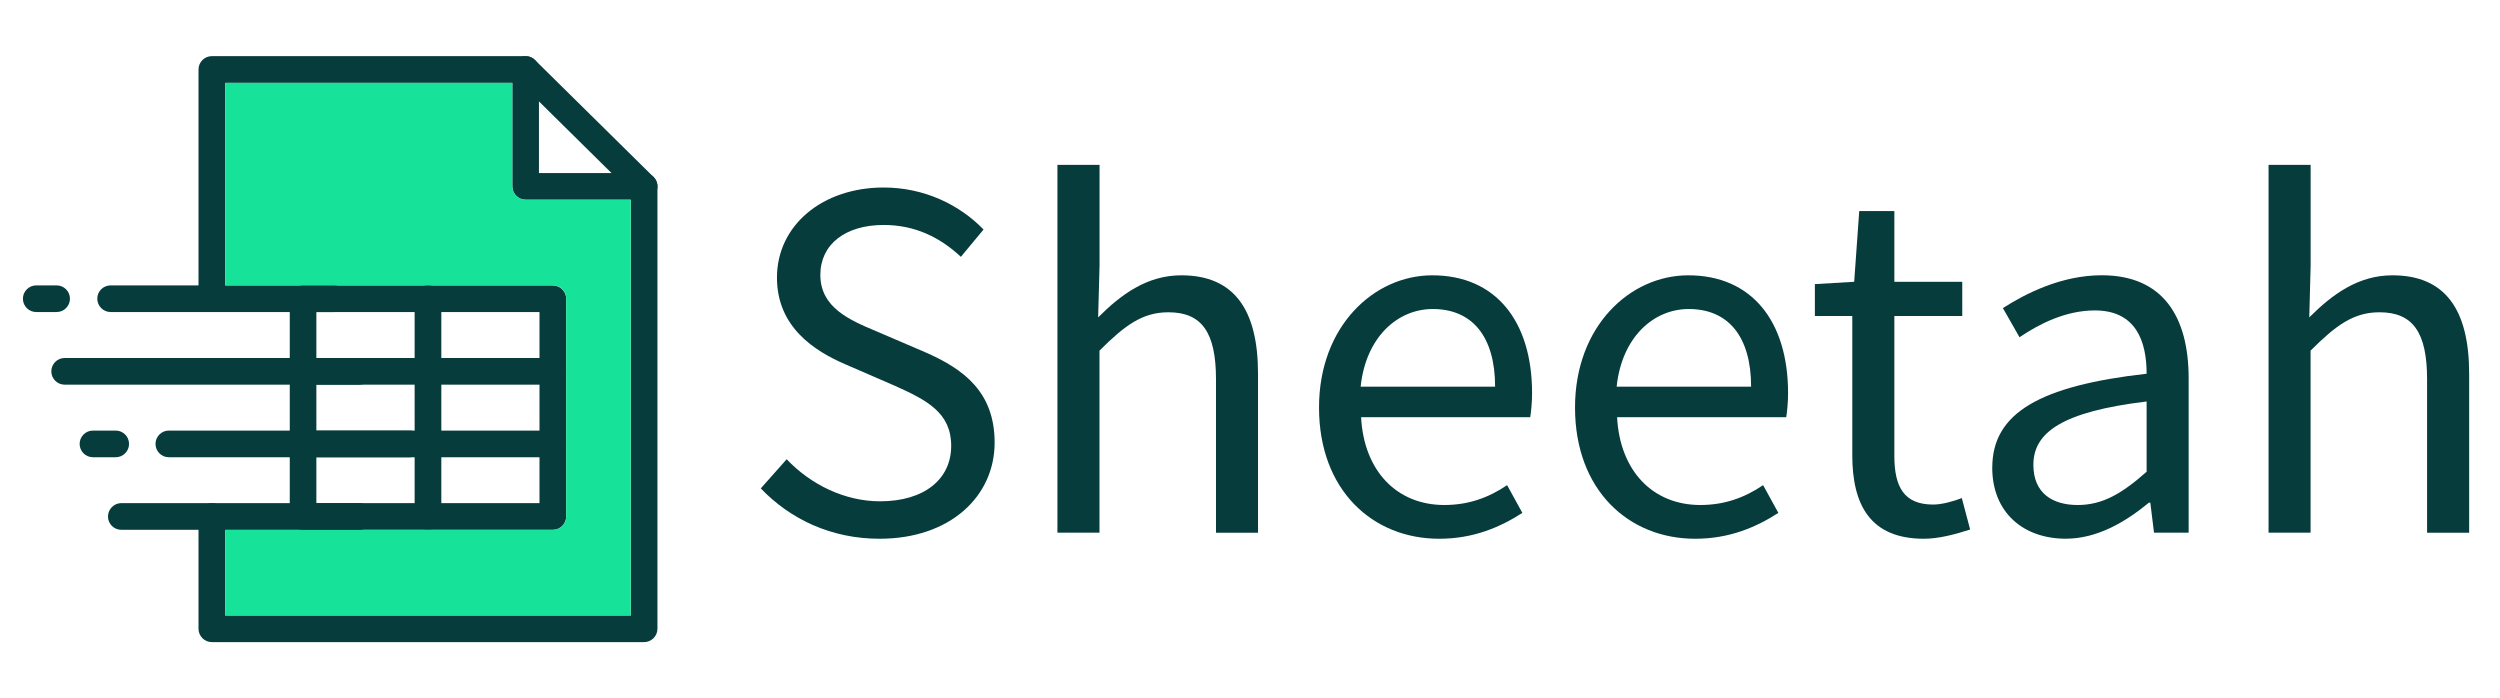 <?xml version="1.0" encoding="UTF-8"?>
<svg id="Layer_1" data-name="Layer 1" xmlns="http://www.w3.org/2000/svg" viewBox="0 0 513.96 143.56">
  <defs>
    <style>
      .cls-1 {
        fill: #073c3d;
      }

      .cls-2 {
        fill: #16e399;
      }
    </style>
  </defs>
  <g>
    <path class="cls-1" d="m110.81,14.29c0,1.51-1.23,2.74-2.75,2.74h-61.76v44.37c0,1.52-1.23,2.75-2.75,2.75s-2.74-1.23-2.74-2.75V14.29c0-1.52,1.23-2.75,2.74-2.75h64.51c.18,0,.36.03.52.05.08.01.15.05.23.06.12.03.22.08.32.1.14.06.28.14.41.23.03,0,.04.01.05.03.14.12.27.2.38.32l.2.2c.4.49.63,1.1.63,1.75Z"/>
    <path class="cls-1" d="m135.16,38.31v90.95c0,1.51-1.23,2.75-2.75,2.75H43.55c-1.51,0-2.74-1.24-2.74-2.75v-23.07c0-1.52,1.23-2.76,2.74-2.76s2.75,1.24,2.75,2.76v20.34h83.38V38.31c0-1.52,1.23-2.75,2.74-2.75.67,0,1.27.24,1.75.64l.18.17h.01c.13.13.24.27.33.41.15.23.27.47.35.73.09.26.13.54.13.81Z"/>
    <path class="cls-1" d="m135.04,37.51c-.08-.26-.19-.5-.35-.73-.09-.14-.2-.28-.33-.41h-.01l-.18-.17-23.98-23.66-.2-.2c-.12-.12-.24-.2-.38-.32-.01-.01-.03-.03-.05-.03-.13-.09-.27-.17-.41-.23-.1-.03-.2-.08-.32-.1-.08-.01-.15-.05-.23-.06-.17-.03-.35-.05-.52-.05-.36,0-.72.08-1.06.22-1.02.42-1.69,1.42-1.69,2.53v24.02c0,1.51,1.23,2.74,2.75,2.74h24.35c1.11,0,2.11-.67,2.53-1.7.24-.59.27-1.25.09-1.84Zm-24.24-1.93v-14.73l14.92,14.73h-14.92Z"/>
    <path class="cls-1" d="m113.65,58.68h-51.34c-1.51,0-2.74,1.22-2.74,2.74v44.77c0,1.52,1.23,2.74,2.74,2.74h51.34c1.52,0,2.75-1.22,2.75-2.74v-44.77c0-1.52-1.23-2.74-2.75-2.74Zm-2.74,44.75h-45.87v-39.28h45.87v39.28Z"/>
    <path class="cls-1" d="m90.73,61.41v44.77c0,1.51-1.23,2.74-2.75,2.74s-2.74-1.23-2.74-2.74v-44.77c0-1.43,1.07-2.6,2.46-2.74.09-.01.19-.01.28-.01s.19,0,.28.01c1.39.14,2.47,1.31,2.47,2.74Z"/>
    <path class="cls-1" d="m113.65,79.08h-51.34c-1.52,0-2.74-1.23-2.74-2.74s1.23-2.74,2.74-2.74h51.34c1.52,0,2.74,1.23,2.74,2.74s-1.23,2.74-2.74,2.74Z"/>
    <path class="cls-1" d="m113.65,94h-51.34c-1.52,0-2.74-1.23-2.74-2.74s1.23-2.74,2.74-2.74h51.34c1.52,0,2.74,1.23,2.74,2.74s-1.23,2.74-2.74,2.74Z"/>
    <path class="cls-1" d="m71.38,61.4c0,1.52-1.23,2.75-2.75,2.75H22.75c-1.52,0-2.75-1.23-2.75-2.75s1.23-2.73,2.75-2.73h45.88c1.52,0,2.75,1.22,2.75,2.73Z"/>
    <path class="cls-1" d="m73.87,79.08H13.29c-1.52,0-2.74-1.23-2.74-2.74s1.23-2.74,2.74-2.74h60.58c1.52,0,2.74,1.23,2.74,2.74s-1.23,2.74-2.74,2.74Z"/>
    <path class="cls-1" d="m84.31,94h-49.6c-1.52,0-2.74-1.23-2.74-2.74s1.23-2.74,2.74-2.74h49.6c1.52,0,2.74,1.23,2.74,2.74s-1.23,2.74-2.74,2.74Z"/>
    <path class="cls-2" d="m129.67,41.05v85.47H46.3v-17.61h67.35c1.52,0,2.75-1.22,2.75-2.74v-44.77c0-1.52-1.23-2.74-2.75-2.74h-25.39c-.09-.01-.19-.01-.28-.01s-.19,0-.28.01h-41.4V17.03h59.01v21.28c0,1.51,1.23,2.74,2.75,2.74h21.61Z"/>
    <path class="cls-1" d="m76.62,106.19c0,1.51-1.23,2.73-2.75,2.73H24.94c-1.51,0-2.74-1.22-2.74-2.73s1.23-2.76,2.74-2.76h48.92c1.52,0,2.75,1.24,2.75,2.76Z"/>
    <path class="cls-1" d="m23.79,94h-4.68c-1.52,0-2.74-1.23-2.74-2.74s1.23-2.74,2.74-2.74h4.68c1.52,0,2.74,1.23,2.74,2.74s-1.23,2.74-2.74,2.74Z"/>
    <path class="cls-1" d="m11.64,64.15h-4.19c-1.52,0-2.74-1.23-2.74-2.74s1.23-2.74,2.74-2.74h4.19c1.52,0,2.74,1.23,2.74,2.74s-1.23,2.74-2.74,2.74Z"/>
  </g>
  <g>
    <path class="cls-1" d="m156.41,100.4l5.32-5.99c4.94,5.23,11.97,8.65,19.19,8.65,9.12,0,14.63-4.56,14.63-11.4s-5.04-9.41-11.59-12.35l-10.07-4.37c-6.46-2.76-14.16-7.7-14.16-17.86,0-10.74,9.31-18.53,21.95-18.53,8.27,0,15.58,3.51,20.52,8.64l-4.66,5.61c-4.27-3.99-9.41-6.55-15.87-6.55-7.89,0-13.02,3.99-13.02,10.26,0,6.75,6.08,9.31,11.5,11.59l9.98,4.28c8.08,3.51,14.35,8.27,14.35,18.62,0,11.02-9.12,19.76-23.66,19.76-9.88,0-18.34-3.99-24.42-10.36Z"/>
    <path class="cls-1" d="m217.4,33.9h8.65v20.71l-.29,10.64c4.75-4.75,10.07-8.65,17.1-8.65,10.83,0,15.77,7.03,15.77,20.24v32.68h-8.64v-31.54c0-9.69-2.95-13.78-9.79-13.78-5.32,0-8.93,2.66-14.16,7.88v37.43h-8.65V33.9Z"/>
    <path class="cls-1" d="m271.17,83.77c0-16.72,11.31-27.17,23.28-27.17,13.11,0,20.52,9.5,20.52,24.23,0,1.9-.19,3.71-.38,4.94h-34.77c.57,11.02,7.32,18.05,17.1,18.05,5.03,0,9.12-1.52,12.92-4.08l3.13,5.7c-4.56,2.95-10.07,5.32-17.1,5.32-13.68,0-24.7-9.98-24.7-26.98Zm36.2-4.28c0-10.36-4.75-15.96-12.82-15.96-7.32,0-13.78,5.89-14.82,15.96h27.64Z"/>
    <path class="cls-1" d="m323.8,83.77c0-16.72,11.31-27.17,23.28-27.17,13.11,0,20.52,9.5,20.52,24.23,0,1.9-.19,3.71-.38,4.94h-34.77c.57,11.02,7.32,18.05,17.1,18.05,5.03,0,9.12-1.52,12.92-4.08l3.13,5.7c-4.56,2.95-10.07,5.32-17.1,5.32-13.68,0-24.7-9.98-24.7-26.98Zm36.2-4.28c0-10.36-4.75-15.96-12.82-15.96-7.32,0-13.78,5.89-14.82,15.96h27.64Z"/>
    <path class="cls-1" d="m380.8,93.56v-28.6h-7.69v-6.55l8.08-.48,1.04-14.54h7.22v14.54h13.96v7.03h-13.96v28.79c0,6.37,2,9.98,7.98,9.98,1.8,0,4.18-.67,5.89-1.33l1.71,6.46c-2.95.95-6.37,1.9-9.5,1.9-11.02,0-14.73-6.94-14.73-17.2Z"/>
    <path class="cls-1" d="m409.58,96.12c0-11.21,9.79-16.81,31.73-19.29,0-6.65-2.18-13.01-10.64-13.01-5.99,0-11.4,2.75-15.49,5.51l-3.42-5.99c4.75-3.04,12.07-6.75,20.33-6.75,12.54,0,17.86,8.46,17.86,21.19v31.73h-7.12l-.76-6.17h-.29c-4.94,4.08-10.74,7.41-17.1,7.41-8.65,0-15.11-5.32-15.11-14.63Zm31.73.86v-14.44c-17.38,2.09-23.28,6.37-23.28,13.02,0,5.89,3.99,8.26,9.12,8.26s9.12-2.38,14.16-6.84Z"/>
    <path class="cls-1" d="m466.39,33.9h8.64v20.71l-.28,10.64c4.75-4.75,10.07-8.65,17.1-8.65,10.83,0,15.77,7.03,15.77,20.24v32.68h-8.65v-31.54c0-9.69-2.94-13.78-9.79-13.78-5.32,0-8.93,2.66-14.16,7.88v37.43h-8.64V33.9Z"/>
  </g>
</svg>